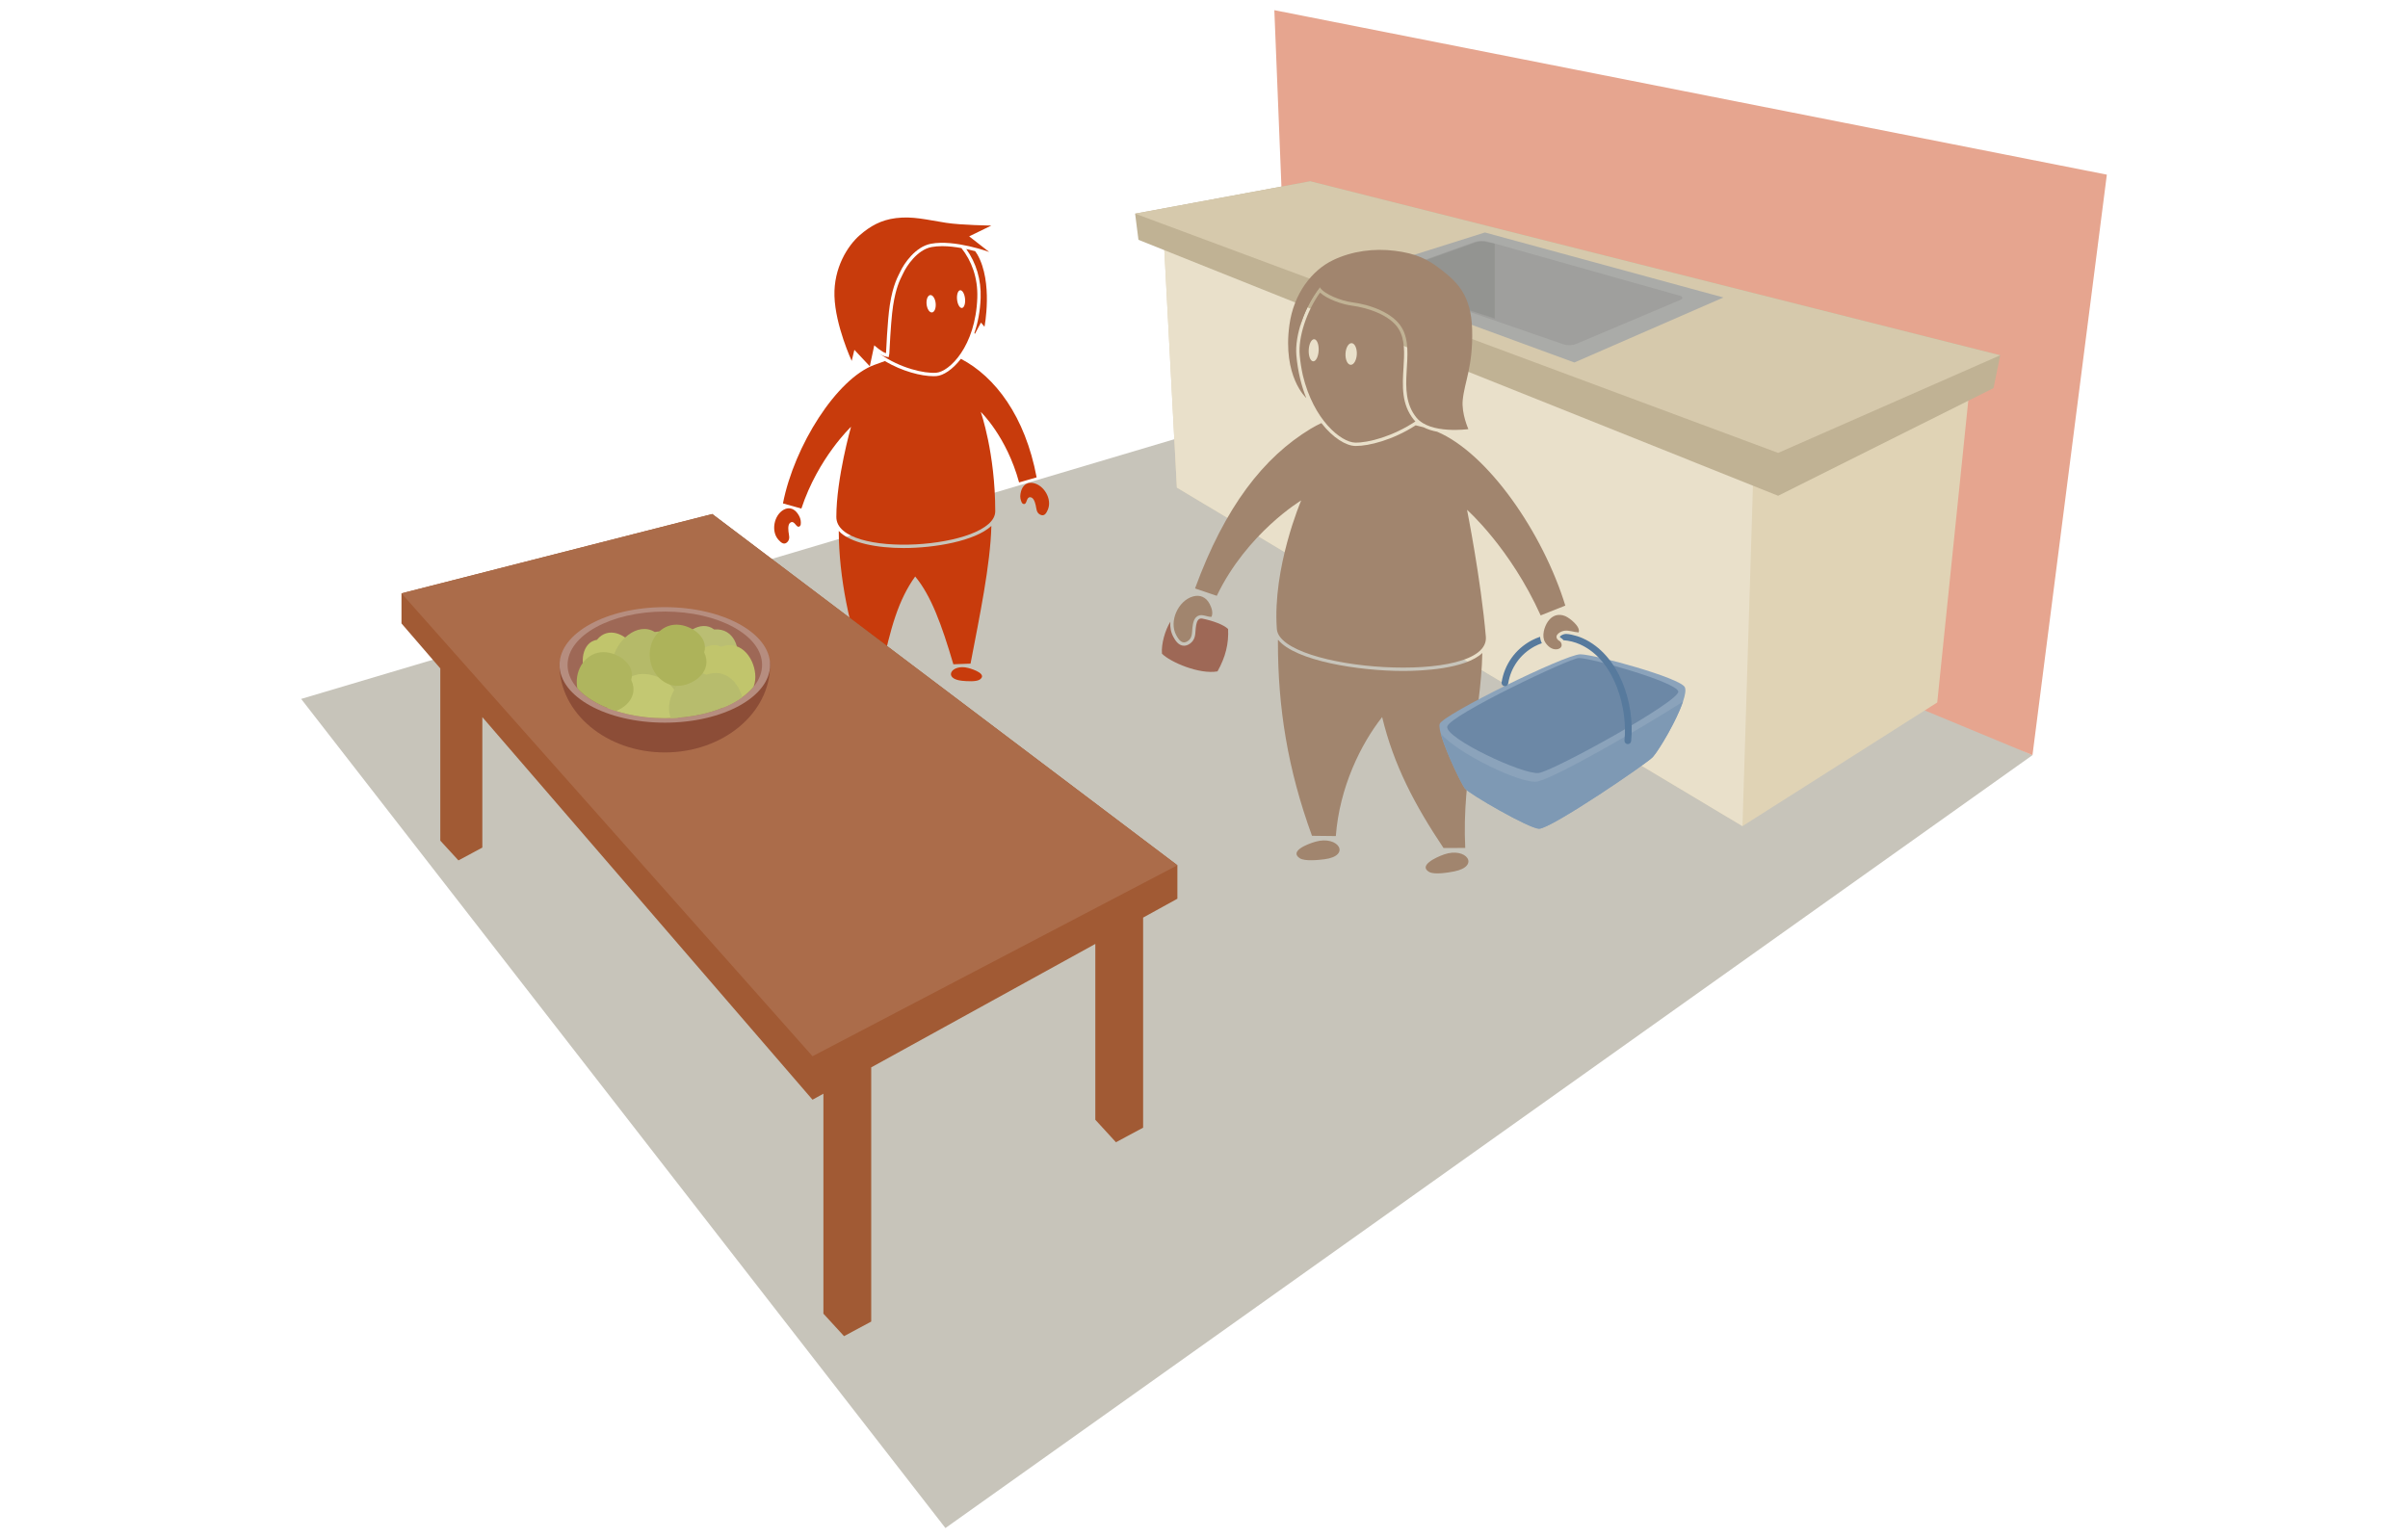 <?xml version="1.0" encoding="utf-8"?>
<!-- Generator: Adobe Illustrator 15.0.2, SVG Export Plug-In . SVG Version: 6.00 Build 0)  -->
<!DOCTYPE svg PUBLIC "-//W3C//DTD SVG 1.1//EN" "http://www.w3.org/Graphics/SVG/1.1/DTD/svg11.dtd">
<svg version="1.1" id="Layer_1" xmlns="http://www.w3.org/2000/svg" xmlns:xlink="http://www.w3.org/1999/xlink" x="0px" y="0px"
	 width="720px" height="460px" viewBox="0 0 720 460" enable-background="new 0 0 720 460" xml:space="preserve">
<g>
	<g>
		<polygon fill="#C7C4BA" points="383.915,121.596 607.718,225.824 282.688,456.959 90.046,209.012 		"/>
		<polygon fill="#E6A58F" points="386.288,133.91 607.718,225.824 629.954,52.23 381.032,3.042 		"/>
		<g>
			<polygon fill="#E0D3B5" points="347.903,70.227 351.886,145.807 521.005,247.049 579.241,210.074 589.575,109.571 
				397.062,61.209 			"/>
			<polygon fill="#E9E0CA" points="347.903,70.227 351.886,145.807 521.005,247.049 524.526,132.78 			"/>
			<g>
				<polygon fill="#C0B294" points="339.403,63.896 391.757,54.199 598.075,106.24 596.075,116.059 531.673,148.258 340.403,71.714 
									"/>
				<polygon fill="#D6C9AC" points="339.403,63.896 531.673,135.439 598.075,106.24 391.757,54.199 				"/>
			</g>
			<g>
				<polygon fill="#AAABA8" points="470.741,108.401 515.31,88.96 443.993,69.52 401.38,82.967 				"/>
				<g>
					<path fill="#9F9F9D" d="M467.523,102.986c1.039,0.359,2.719,0.304,3.731-0.125l31.053-13.123
						c1.013-0.428,0.976-1.022-0.083-1.321l-57.496-16.211c-1.059-0.299-2.771-0.239-3.808,0.132l-28.547,10.245
						c-1.036,0.371-1.032,0.97,0.007,1.329L467.523,102.986z"/>
				</g>
				<path fill="#939491" d="M412.233,82.811l29.051-10.358c0.854-0.302,2.266-0.352,3.139-0.11l2.52,0.548v22.361l-34.74-11.262
					C411.366,83.643,411.38,83.113,412.233,82.811z"/>
			</g>
		</g>
	</g>
</g>
<g>
	<g>
		<g>
			<path fill="#A1856E" d="M351.702,189.959c0.789,1.445,1.797,2.859,3.457,1.744c1.471-0.983,1.199-2.6,1.391-4.091
				c0.16-1.252,0.404-2.774,1.623-3.415c1.311-0.69,2.719,0.347,4.082,0.265c0.52-1.275,0.035-2.694-0.578-3.872
				c-1.062-2.046-2.904-2.799-4.957-2.224C352.282,179.605,349.438,185.823,351.702,189.959z"/>
			<g>
				<path fill="#9E6856" d="M367.204,188.102c-1.33-1.292-4.38-2.407-7.62-3.095c-0.138-0.022-0.278-0.048-0.403-0.048
					c-0.21,0-0.383,0.039-0.542,0.124c-0.749,0.394-0.952,1.528-1.097,2.657c-0.037,0.29-0.055,0.585-0.073,0.879
					c-0.079,1.275-0.179,2.864-1.751,3.915c-0.564,0.379-1.135,0.57-1.695,0.57c-1.742,0-2.725-1.799-3.197-2.665
					c-0.73-1.335-1.024-2.896-0.887-4.515c-1.549,2.482-2.768,6.685-2.51,9.558c2.477,2.504,11.16,6.268,16.607,5.293
					C366.444,196.502,367.429,192.443,367.204,188.102z"/>
			</g>
		</g>
		<path fill="#A1856E" d="M434.761,260.605c-1.779,0.348-5.889,1.027-7.414,0.162c-3.285-1.867,1.814-4.324,4.416-5.242
			C438.437,253.17,442.702,259.055,434.761,260.605z"/>
		<path fill="#A1856E" d="M396.052,256.953c-1.799,0.234-5.945,0.664-7.41-0.299c-3.162-2.064,2.078-4.201,4.732-4.957
			C400.179,249.76,404.073,255.898,396.052,256.953z"/>
	</g>
	<g>
		<g>
			<path fill="#A1856E" d="M443.218,195.275c-5.075,4.828-18.156,5.373-23.66,5.373c-13.264,0-32.261-2.994-37.435-9.355
				c-0.011,0.174-0.024,0.348-0.024,0.518c-0.002,19.855,2.895,38.102,10.191,58.135l7.123,0.08
				c1.121-14.643,7.479-27.504,13.852-35.592c3.459,14.387,9.754,26.305,18.35,39.166l6.498-0.025
				C437.028,232.123,442.854,213.848,443.218,195.275z"/>
		</g>
	</g>
	<g>
		<path fill="#8BA3BB" d="M472.501,195.668c4.305,0,30.107,7.098,31.283,9.869c1.369,3.225-6.838,17.719-9.59,20.854
			c-1.576,1.795-30.492,21.508-34.029,21.441c-2.971-0.055-20.945-10.439-22.154-12.041c-1.42-1.877-8.387-16.559-7.547-19.293
			C431.306,213.766,468.036,195.668,472.501,195.668z"/>
		<path fill="#7E99B4" d="M430.798,219.396c1.404,5.223,6.078,14.895,7.213,16.395c1.209,1.602,19.184,11.986,22.154,12.041
			c3.537,0.066,32.453-19.646,34.029-21.441c2.051-2.334,7.121-10.965,9.012-16.553c-12.645,8.057-37.482,22.363-43.352,23.85
			C455.487,234.793,436.196,225.619,430.798,219.396z"/>
		<path fill="#6C88A6" d="M432.735,217.252c0.861-3.432,36.709-20.475,39.35-20.477c3.768,0,28.994,7.156,29.727,9.977
			s-37.125,23.715-41.682,24.402C455.571,231.844,431.874,220.684,432.735,217.252z"/>
	</g>
	<g>
		<path fill="#A1856E" d="M471.925,189.115c-1.385-0.073-2.695-0.667-4.102-0.508c-1.068,0.12-3.303,1.276-2.061,2.676
			c0.355,0.404,0.732,0.355,1.014,0.947c0.525,1.105-0.24,1.846-1.344,1.943c-1.459,0.131-2.695-0.955-3.43-2.121
			c-1.119-1.78-0.264-4.627,0.848-6.221c1.32-1.893,3.242-2.401,5.203-1.568c1.281,0.545,4.654,3.169,3.961,4.855
			C471.985,189.118,471.956,189.117,471.925,189.115z"/>
		<g>
			<path fill="#577A9D" d="M460.491,190.424c-0.889,0.311-1.766,0.667-2.605,1.123c-4.812,2.607-8.055,7.166-8.897,12.508
				c-0.086,0.545,0.286,1.059,0.832,1.145c0.541,0.088,1.058-0.287,1.144-0.832c0.744-4.723,3.615-8.754,7.875-11.062
				c0.707-0.383,1.443-0.688,2.189-0.955C460.704,191.75,460.536,191.096,460.491,190.424z"/>
			<path fill="#577A9D" d="M473.222,190.861c-1.061-0.475-2.17-0.812-3.299-1.055c-0.561-0.118-1.096-0.226-1.611-0.226
				c-0.125,0-0.25,0.006-0.377,0.021c-0.659,0.074-1.49,0.613-1.537,0.845c0,0,0.012,0.06,0.115,0.177
				c0.039,0.043,0.084,0.072,0.201,0.145c0.209,0.128,0.5,0.315,0.76,0.686c1.698,0.129,3.369,0.535,4.931,1.234
				c10.751,4.816,14.261,19.701,13.32,28.73c-0.058,0.551,0.342,1.041,0.892,1.1c0.035,0.002,0.07,0.004,0.104,0.004
				c0.506,0,0.94-0.381,0.994-0.896C488.886,210.385,484.204,195.781,473.222,190.861z"/>
		</g>
	</g>
	<g>
		<path fill="#A1856E" d="M440.179,98.604c-0.273-10.423-4.555-14.321-9.365-18.044c-3.994-3.089-7.43-4.765-13.746-5.56
			c-6.229-0.783-12.773,0.062-18.449,2.773c-6.396,3.057-11.812,10.071-13.084,19.425c-2.098,15.422,5.043,21.832,5.043,21.832
			c-1.443-3.609-2.52-7.847-2.955-12.728c-0.539-6.047,2.492-14.61,6.998-20.378c1.369,2.111,6.469,4.058,9.594,4.465
			c5.85,0.763,12.322,3.292,14.863,7.497c4.576,7.568-2.059,19.063,4.469,27.028c4.104,5.006,15.502,3.414,15.502,3.414
			s-2.084-4.641-1.693-8.662C437.882,114.211,440.46,109.576,440.179,98.604z"/>
		<path fill="#A1856E" d="M460.663,184.035l7.373-2.933c-6.664-21.691-23.11-45.532-38.319-51.994
			c-1.428-0.275-2.825-0.699-4.071-1.332c-0.805-0.201-1.593-0.397-2.357-0.587c-6.895,4.465-14.078,6.175-17.826,6.175
			c-0.096,0-0.188-0.001-0.28-0.003c-2.685-0.062-6.596-2.367-10.085-6.839c-1.054,0.489-2.119,1.043-3.219,1.709
			c-14.018,8.492-25.576,23.206-34.562,47.744l6.504,2.201c9.029-18.789,25.236-28.522,25.236-28.522s-8.611,20.077-7.275,38.446
			c0.912,12.52,63.76,17.088,62.49,2.292c-1.471-17.134-5.623-37.931-5.623-37.931S451.56,163.852,460.663,184.035z"/>
		<g>
			<path fill="#A1856E" d="M393.546,86.25c-2.331,3.179-4.025,6.965-4.787,11.228c1.211-4.06,3.262-8.187,5.783-11.445
				C394.208,86.103,393.874,86.173,393.546,86.25z"/>
			<path fill="#A1856E" d="M422.772,125.549c-3.781-4.614-3.445-10.173-3.121-15.549c0.262-4.315,0.508-8.391-1.43-11.596
				c-2.508-4.149-9.183-6.376-14.137-7.022c-2.729-0.356-7.164-1.871-9.396-3.879c-4.029,5.63-6.553,13.315-6.071,18.711
				c0.185,2.066,0.505,4.066,0.933,6.004c3.208,13.418,11.447,20.046,15.653,20.144c3.88,0.087,11.248-1.842,18.006-6.335
				C423.06,125.873,422.91,125.716,422.772,125.549z M394.286,104.814c-0.082,1.827-0.814,3.275-1.635,3.239
				c-0.816-0.037-1.424-1.544-1.34-3.372c0.08-1.825,0.814-3.275,1.635-3.241C393.767,101.478,394.37,102.987,394.286,104.814z
				 M403.851,109.097c-0.93-0.042-1.625-1.525-1.543-3.313c0.078-1.792,0.9-3.205,1.836-3.166c0.93,0.042,1.625,1.526,1.547,3.314
				C405.608,107.721,404.788,109.137,403.851,109.097z"/>
		</g>
	</g>
</g>
<g>
	<path fill="#C83B0C" d="M313.327,152.373c-0.457,1.096-1.072,2.187-2.348,1.512c-1.131-0.594-1.055-1.775-1.307-2.83
		c-0.318-1.352-0.799-2.32-1.652-2.362c-1.15-0.058-0.918,2.002-1.789,2.038c-0.693,0.03-0.934-0.836-1.107-1.623
		c-0.184-0.853,0.062-1.997,0.342-2.703c0.607-1.548,1.873-2.227,3.389-1.97C312.13,144.989,314.64,149.235,313.327,152.373z"/>
	<path fill="#C83B0C" d="M232.749,161.406c0.793,0.883,1.738,1.705,2.717,0.645c0.865-0.936,0.404-2.025,0.291-3.103
		c-0.148-1.381-0.018-2.455,0.773-2.777c1.066-0.437,1.533,1.582,2.363,1.327c0.664-0.202,0.604-1.099,0.506-1.898
		c-0.109-0.865-0.723-1.862-1.219-2.436c-1.09-1.258-2.508-1.478-3.85-0.732C231.423,154.043,230.468,158.883,232.749,161.406z"/>
	<path fill="#C83B0C" d="M261.321,206.098c1.289,0.215,4.266,0.627,5.35-0.025c2.33-1.41-1.393-3.084-3.285-3.695
		C258.528,200.805,255.565,205.131,261.321,206.098z"/>
	<path fill="#C83B0C" d="M287.614,203.582c1.301,0.133,4.299,0.363,5.336-0.359c2.242-1.547-1.578-2.988-3.506-3.482
		C284.501,198.475,281.812,202.975,287.614,203.582z"/>
	<g>
		<g>
			<path fill="#C83B0C" d="M270.233,163.888c-7.787,0-15.975-1.416-19.445-5.109c0.07,13.963,3.188,28.695,7.982,42.313l4.686-0.105
				c2.846-13.374,5.141-21.528,10.188-28.592c4.75,5.71,7.932,14.424,11.414,26.256l5.135-0.193
				c2.706-14.142,5.943-29.614,6.229-41.179C291.554,161.805,279.428,163.888,270.233,163.888z"/>
		</g>
	</g>
	<g>
		<path fill="#C83B0C" d="M304.712,144.271l5.242-1.516c-3.427-18.277-12.413-30.116-22.643-35.452
			c-2.496,3.244-5.279,5.005-7.297,5.164c-0.281,0.022-0.582,0.033-0.897,0.033c-3.638,0-9.325-1.431-14.543-4.518
			c-0.993,0.357-2.021,0.73-3.116,1.13c-11.236,4.094-23.977,24.162-27.354,41.433l5.51,1.547
			c5.008-15.166,14.844-24.461,14.844-24.461s-4.391,15.396-4.391,26.969c0,12.835,47.512,9.585,47.512-1.71
			c0-17.451-4.328-29.719-4.328-29.719S300.976,130.521,304.712,144.271z"/>
	</g>
	<g>
		<path fill="#C83B0C" d="M278.362,72.893c-4.666,0.873-8.074,5.958-9.156,8.303c-0.623,1.342-2.18,3.759-3.15,10.026
			c-0.725,4.685-1.115,14.303-1.133,14.396c-1.236-0.28-3.516-2.357-3.516-2.357l-1.332,6.274l-4.611-4.921l-0.805,3.313
			c0,0-4.895-10.567-5.154-19.396c-0.248-8.387,3.904-15.026,7.605-18.232c3.072-2.66,6.268-4.518,10.799-5.079
			c5.016-0.621,9.193,0.508,14.947,1.407c4.584,0.716,13.562,0.821,13.562,0.821l-6.631,3.233l5.979,4.67
			C295.767,75.35,285.474,71.562,278.362,72.893z"/>
		<path fill="#C83B0C" d="M292.237,76.109c-0.205-0.359-0.434-0.68-0.662-1c-0.805-0.215-1.709-0.431-2.66-0.634
			c2.984,4.164,4.482,9.177,4.3,14.594c-0.138,4.027-0.848,7.542-1.884,10.559l0.176,0.208l1.805-3.372l1.053,1.247
			C294.364,97.711,296.978,84.43,292.237,76.109z"/>
	</g>
	<path fill="#C83B0C" d="M287.472,74.187c-1.854-0.335-3.844-0.577-5.752-0.577c-1.16,0-2.229,0.09-3.173,0.267
		c-4.368,0.817-7.567,5.863-8.433,7.741c-0.088,0.189-0.193,0.399-0.313,0.637c-0.726,1.442-1.941,3.855-2.757,9.122
		c-0.408,2.64-0.775,7.261-1.093,13.735c-0.03,0.612-0.03,0.612-0.046,0.693l-0.191,1.019l-1.012-0.229
		c-0.537-0.122-1.172-0.473-1.781-0.876c6.211,4.419,13.48,6.027,17.016,5.752c3.908-0.307,11.783-7.874,12.279-22.434
		C292.415,83.082,290.524,78.03,287.472,74.187z M278.671,93.435c-0.752,0.075-1.473-1.028-1.619-2.461
		c-0.141-1.434,0.352-2.657,1.098-2.732c0.748-0.073,1.473,1.026,1.615,2.462C279.909,92.138,279.417,93.359,278.671,93.435z
		 M287.626,92.099c-0.658,0.064-1.311-1.067-1.461-2.53c-0.145-1.464,0.271-2.705,0.93-2.771c0.658-0.064,1.311,1.068,1.457,2.532
		C288.7,90.793,288.28,92.032,287.626,92.099z"/>
</g>
<g>
	<polygon fill="#A15A34" points="352.046,258.758 212.968,153.714 120.045,177.437 120.045,186.437 131.65,199.887 131.65,251.389 
		137.074,257.303 144.219,253.465 144.219,214.451 242.946,328.865 246.202,327.07 246.202,392.85 252.37,399.574 260.495,395.211 
		260.495,319.197 327.505,282.279 327.505,334.859 333.671,341.584 341.796,337.223 341.796,274.404 352.046,268.758 	"/>
	<polygon fill="#AB6C4A" points="242.946,315.865 120.045,177.437 212.968,153.714 352.046,258.758 	"/>
</g>
<g>
	<path fill="#8C4D37" d="M230.263,198.84c0,14.455-14.094,26.174-31.479,26.174c-17.384,0-31.478-11.719-31.478-26.174
		c0-6.293,14.094-13.6,31.478-13.6C216.169,185.24,230.263,192.547,230.263,198.84z"/>
	<ellipse fill="#B68D7F" cx="198.785" cy="198.84" rx="31.478" ry="17.271"/>
	<ellipse fill="#9E6856" cx="198.785" cy="198.84" rx="29.08" ry="15.955"/>
</g>
<g>
	<defs>
		<ellipse id="SVGID_1_" cx="198.785" cy="198.84" rx="29.08" ry="15.955"/>
	</defs>
	<clipPath id="SVGID_2_">
		<use xlink:href="#SVGID_1_"  overflow="visible"/>
	</clipPath>
	<g clip-path="url(#SVGID_2_)">
		<path fill="#BABE73" d="M220.378,198.432c-1.123,4.367-6.006,6.885-10.906,5.623c-4.9-1.26-7.965-5.82-6.842-10.186
			c1.121-4.369,6.9-8.702,10.906-5.626C219.532,187.739,221.501,194.064,220.378,198.432z"/>
		<path fill="#C1C56C" d="M225.851,202.469c0,5.02-4.566,9.088-10.199,9.088s-10.199-4.068-10.199-9.088
			c0-5.018,5.029-11.293,10.199-9.086C221.976,191.176,225.851,197.451,225.851,202.469z"/>
		<path fill="#C1C56C" d="M189.332,193.209c2.135,3.434,0.74,8.158-3.113,10.553c-3.854,2.396-8.707,1.555-10.842-1.877
			c-2.133-3.434-1.361-9.865,3.113-10.555C181.879,187.131,187.197,189.776,189.332,193.209z"/>
		<path fill="#B5BA69" d="M205.401,200.5c-0.807,5.445-6.416,9.125-12.526,8.219c-6.113-0.904-10.414-6.053-9.607-11.5
			c0.807-5.443,7.271-11.444,12.528-8.219C203.013,187.622,206.208,195.055,205.401,200.5z"/>
		<path fill="#C3C872" d="M200.005,204.475c4.172,3.592,4.285,10.299,0.252,14.982c-4.031,4.682-10.683,5.566-14.853,1.973
			c-4.172-3.592-5.787-12.264-0.254-14.982C187.844,199.611,195.835,200.883,200.005,204.475z"/>
		<path fill="#B7BC6D" d="M222.411,211.727c0,5.506-5.01,9.967-11.188,9.967c-6.18,0-11.188-4.461-11.188-9.967
			c0-5.504,5.516-12.387,11.188-9.967C218.161,199.34,222.411,206.223,222.411,211.727z"/>
		<path fill="#ADB35A" d="M203.411,205.062c-4.484,0.479-8.554-3.213-9.091-8.244c-0.535-5.031,2.663-9.499,7.147-9.977
			c4.482-0.479,10.566,3.416,9.088,8.245C213.13,200.525,207.894,204.586,203.411,205.062z"/>
		<path fill="#AFB55E" d="M181.592,213.283c-4.484,0.477-8.553-3.213-9.09-8.246c-0.535-5.031,2.662-9.498,7.146-9.977
			c4.482-0.479,10.566,3.416,9.088,8.246C191.311,208.744,186.074,212.805,181.592,213.283z"/>
	</g>
</g>
</svg>
